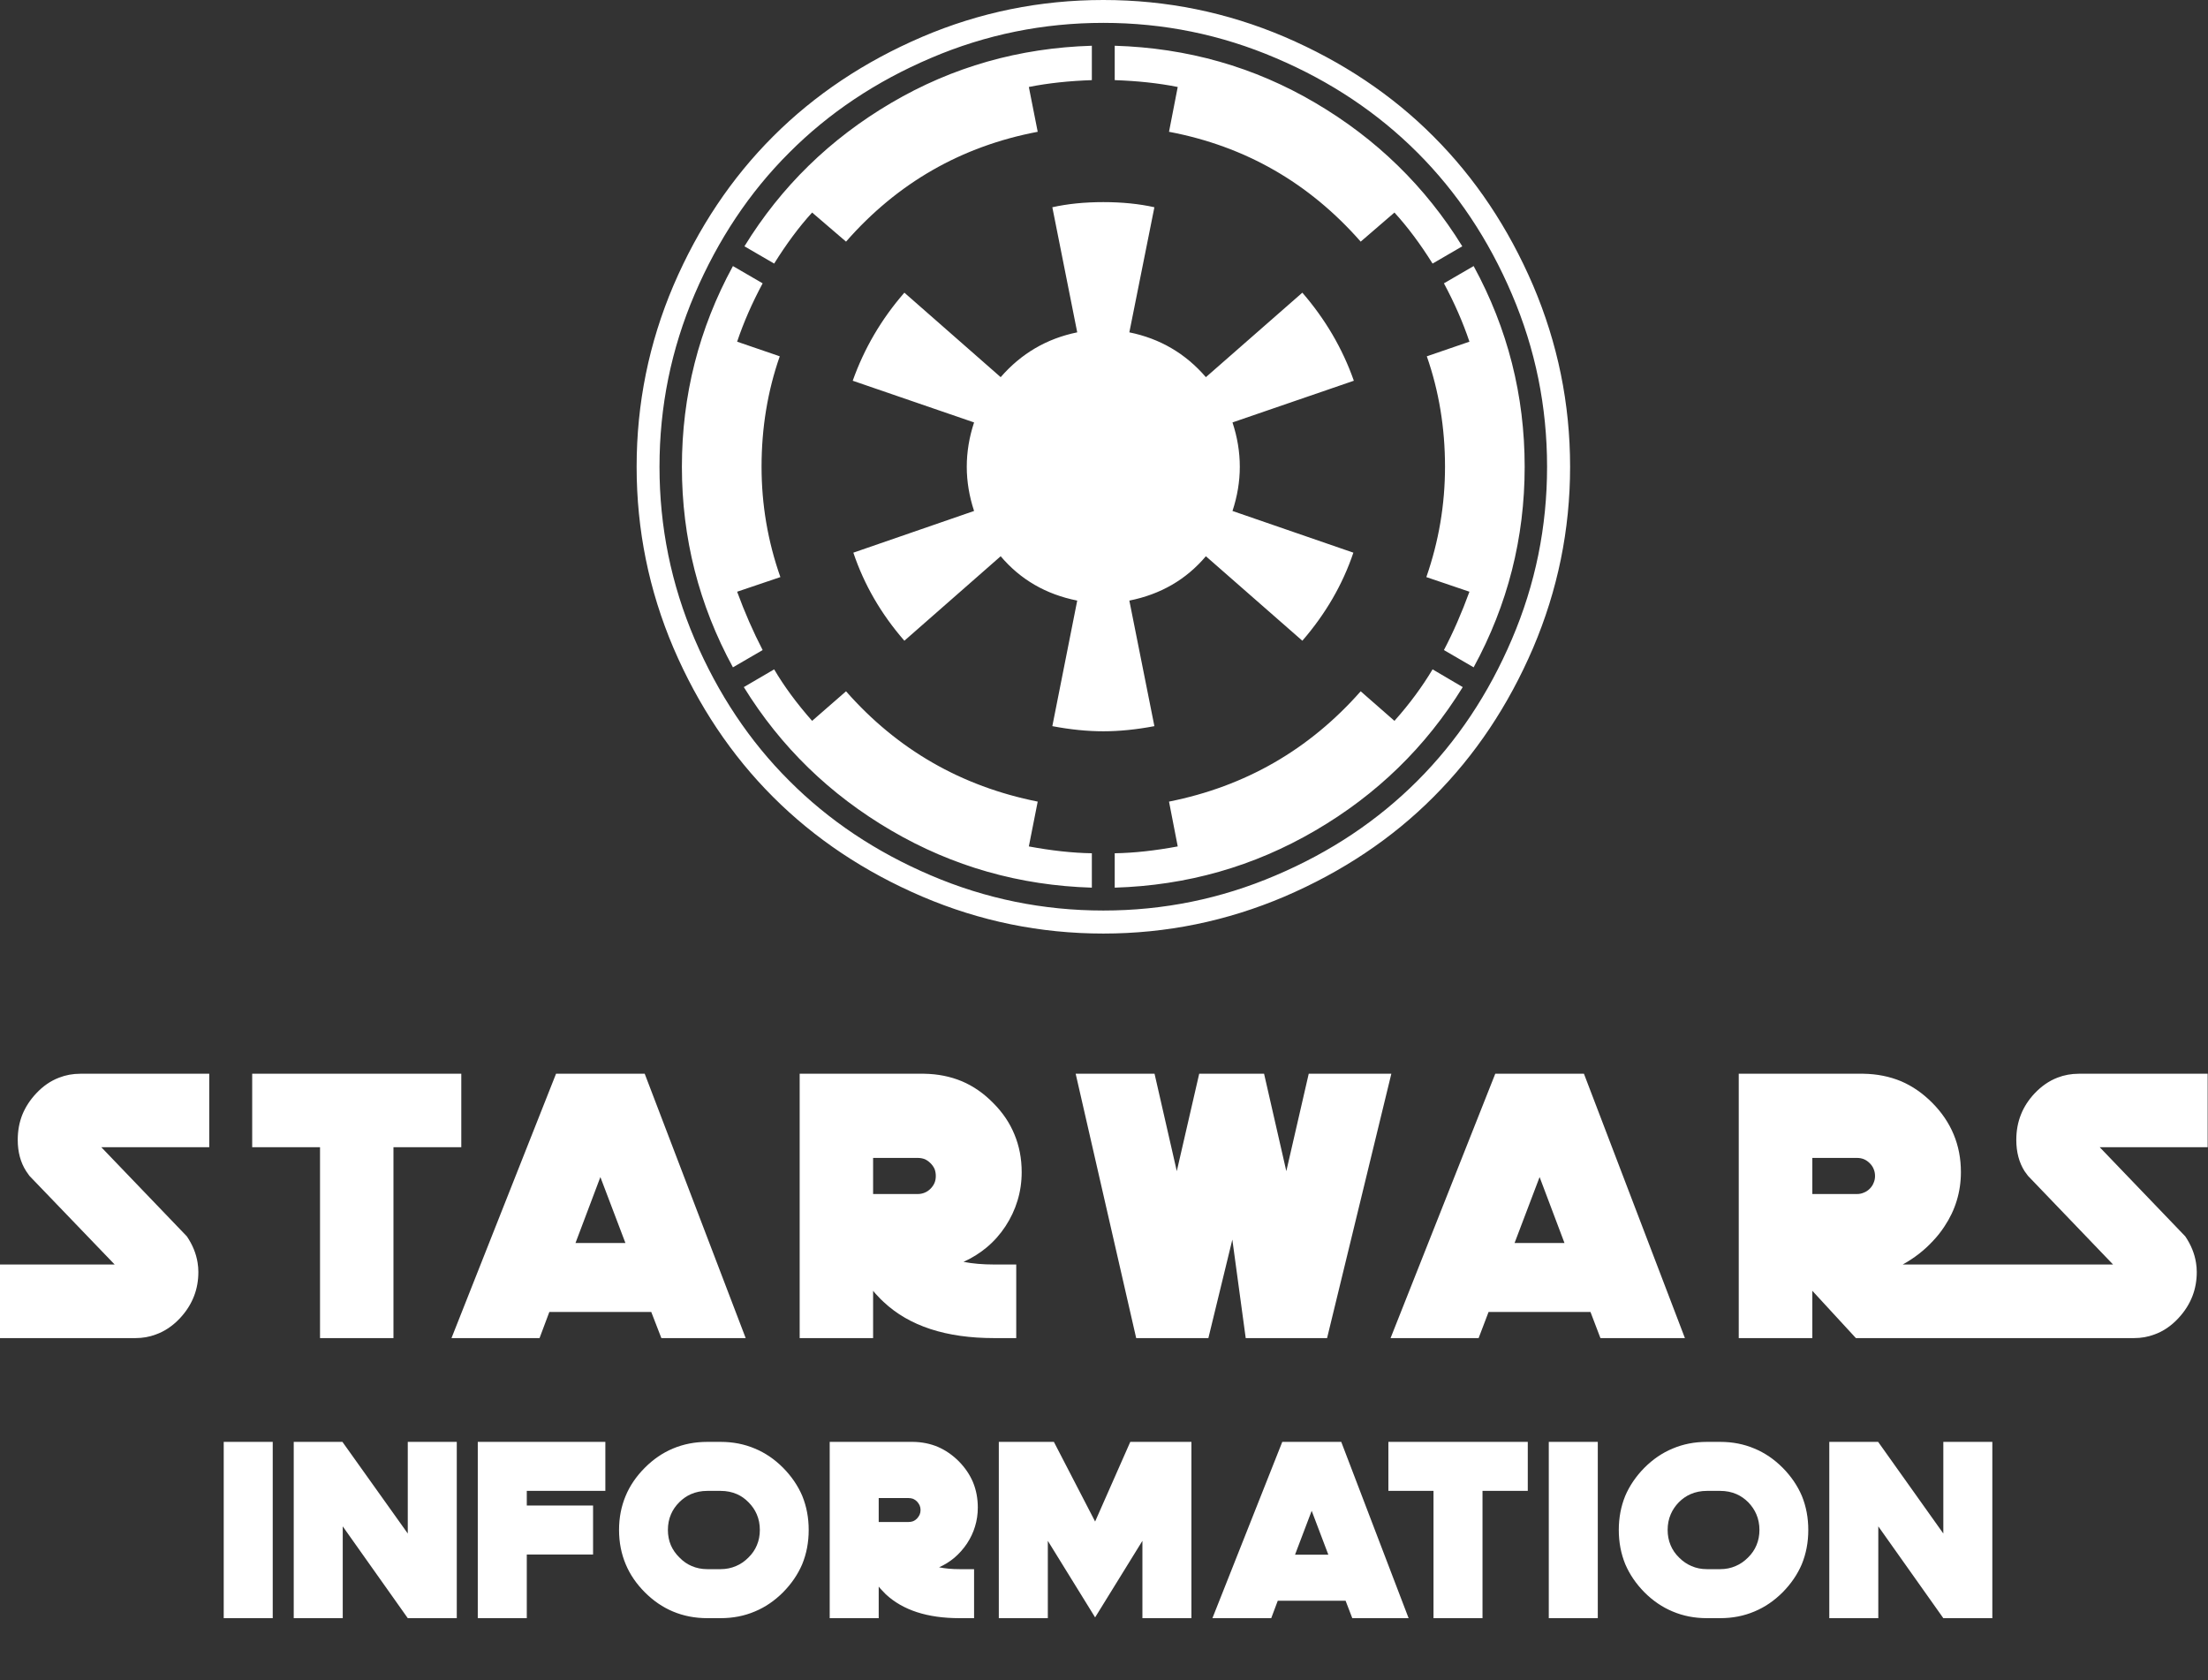 <svg width="141.922" height="108" viewBox="0 0 141.922 108" fill="none" xmlns="http://www.w3.org/2000/svg" xmlns:xlink="http://www.w3.org/1999/xlink">
	<rect x="0" y="0" width="141.922" height="108" fill="#333333" stroke="none"/>
	<desc>
			Created with Pixso.
	</desc>
	<defs/>
	<path id="logo text" d="M13.45 69.01L13.45 73.73L6.51 73.73Q6.57 73.8 12.01 79.46Q12.56 80.27 12.7 81.15Q12.75 81.45 12.75 81.75Q12.75 82.57 12.48 83.28Q12.18 84.07 11.56 84.73Q10.86 85.47 10.01 85.77Q9.4 86 8.71 86L8.39e-5 86L8.39e-5 81.27L7.37 81.27L1.89 75.57Q1.78 75.42 1.68 75.27Q1.14 74.43 1.14 73.26Q1.14 72.38 1.44 71.63Q1.74 70.9 2.32 70.28Q2.98 69.57 3.8 69.26Q4.44 69.01 5.16 69.01L13.45 69.01ZM16.21 73.73L16.21 69.01L29.65 69.01L29.65 73.73L25.29 73.73L25.29 86L20.57 86L20.57 73.73L16.21 73.73ZM29.02 86L35.74 69.01L41.44 69.01L47.93 86L42.51 86L41.86 84.32L35.31 84.32L34.68 86L29.02 86ZM65.2 72.9Q65.67 74.02 65.67 75.33Q65.67 76.29 65.4 77.17Q65.14 78.03 64.63 78.81Q64.11 79.6 63.41 80.18Q62.75 80.73 61.93 81.1Q62.8 81.27 63.9 81.27L65.32 81.27L65.32 86L63.9 86Q59.27 86 56.8 83.68Q56.61 83.51 56.44 83.32Q56.27 83.15 56.12 82.96L56.12 86L51.4 86L51.4 69.01L59.41 69.01Q60.71 69.03 61.82 69.49Q62.93 69.96 63.84 70.89Q64.75 71.8 65.2 72.9ZM81.25 69.01L82.68 75.27L84.12 69.01L89.43 69.01L85.3 86L80.07 86L79.21 79.67L77.67 86L73.03 86L69.14 69.01L74.21 69.01L75.64 75.27L77.08 69.01L81.25 69.01ZM89.38 86L96.11 69.01L101.81 69.01L108.3 86L102.87 86L102.23 84.32L95.68 84.32L95.04 86L89.38 86ZM125.57 72.9Q126.04 74.02 126.04 75.33Q126.04 76.29 125.77 77.17Q125.51 78.03 124.99 78.81Q124.66 79.32 124.24 79.76Q123.42 80.65 122.3 81.27L135.82 81.27L130.35 75.57Q130.23 75.42 130.13 75.27Q129.6 74.43 129.6 73.26Q129.6 72.38 129.9 71.63Q130.19 70.9 130.77 70.28Q131.44 69.57 132.25 69.26Q132.89 69.01 133.62 69.01L141.9 69.01L141.9 73.73L134.96 73.73Q135.02 73.8 140.46 79.46Q141.01 80.27 141.15 81.15Q141.2 81.45 141.2 81.75Q141.2 82.57 140.93 83.28Q140.63 84.07 140.01 84.73Q139.32 85.47 138.47 85.77Q137.86 86 137.17 86L119.29 86L116.49 82.96L116.49 86L111.76 86L111.76 69.01L119.78 69.01Q121.08 69.03 122.19 69.49Q123.29 69.96 124.21 70.89Q125.11 71.8 125.57 72.9ZM56.12 74.42L56.12 76.74L58.99 76.74Q59.23 76.74 59.44 76.65Q59.64 76.57 59.81 76.4Q59.98 76.23 60.07 76.02Q60.15 75.82 60.15 75.58Q60.15 75.34 60.07 75.13Q59.98 74.93 59.81 74.76Q59.64 74.59 59.44 74.5Q59.23 74.42 58.99 74.42L56.12 74.42ZM116.49 74.42L116.49 76.74L119.36 76.74Q119.6 76.74 119.8 76.65Q120.01 76.57 120.18 76.4Q120.35 76.23 120.43 76.02Q120.52 75.82 120.52 75.58Q120.52 75.34 120.43 75.13Q120.35 74.93 120.18 74.76Q120.01 74.59 119.8 74.5Q119.6 74.42 119.36 74.42L116.49 74.42ZM38.59 75.65L36.99 79.89L40.2 79.89L38.59 75.65ZM98.96 75.65L97.35 79.89L100.56 79.89L98.96 75.65ZM17.53 104L14.38 104L14.38 92.67L17.53 92.67L17.53 104ZM22.01 92.67L26.21 98.56L26.21 92.67L29.36 92.67L29.36 104L26.21 104L22.03 98.1L22.03 104L18.88 104L18.88 92.67L22.01 92.67ZM30.71 104L30.71 92.67L38.91 92.67L38.91 95.82L33.86 95.82L33.86 96.76L38.12 96.76L38.12 99.91L33.86 99.91L33.86 104L30.71 104ZM43.25 93.1Q44.27 92.67 45.46 92.67L46.32 92.67Q47.51 92.67 48.52 93.1Q49.51 93.51 50.33 94.33Q51.15 95.16 51.57 96.15Q51.98 97.16 51.98 98.33Q51.98 99.52 51.56 100.54Q51.14 101.52 50.33 102.34Q49.51 103.16 48.52 103.57Q47.51 104 46.32 104L45.46 104Q44.27 104 43.25 103.57Q42.27 103.16 41.45 102.34Q40.63 101.52 40.22 100.54Q39.79 99.52 39.79 98.33Q39.79 97.16 40.21 96.15Q40.62 95.16 41.45 94.33Q42.27 93.51 43.25 93.1ZM62.54 95.26Q62.85 96.01 62.85 96.89Q62.85 97.53 62.67 98.11Q62.5 98.68 62.15 99.21Q61.8 99.73 61.34 100.12Q60.9 100.49 60.36 100.73Q60.93 100.85 61.67 100.85L62.61 100.85L62.61 104L61.67 104Q58.58 104 56.93 102.46Q56.81 102.34 56.69 102.21Q56.58 102.1 56.48 101.97L56.48 104L53.33 104L53.33 92.67L58.68 92.67Q59.54 92.68 60.28 92.99Q61.02 93.31 61.63 93.92Q62.23 94.53 62.54 95.26ZM67.74 92.67L70.39 97.79L72.65 92.67L76.58 92.67L76.58 104L73.43 104L73.43 99.03L70.39 103.95L67.35 99.03L67.35 104L64.2 104L64.2 92.67L67.74 92.67ZM77.93 104L82.42 92.67L86.21 92.67L90.54 104L86.92 104L86.49 102.88L82.13 102.88L81.71 104L77.93 104ZM89.24 95.82L89.24 92.67L98.2 92.67L98.2 95.82L95.29 95.82L95.29 104L92.14 104L92.14 95.82L89.24 95.82ZM102.7 104L99.55 104L99.55 92.67L102.7 92.67L102.7 104ZM107.51 93.1Q108.52 92.67 109.71 92.67L110.57 92.67Q111.76 92.67 112.77 93.1Q113.76 93.51 114.58 94.33Q115.4 95.16 115.82 96.15Q116.23 97.16 116.23 98.33Q116.23 99.52 115.81 100.54Q115.39 101.52 114.58 102.34Q113.76 103.16 112.77 103.57Q111.76 104 110.57 104L109.71 104Q108.52 104 107.51 103.57Q106.52 103.16 105.7 102.34Q104.89 101.52 104.47 100.54Q104.05 99.52 104.05 98.33Q104.05 97.16 104.46 96.15Q104.88 95.16 105.7 94.33Q106.52 93.51 107.51 93.1ZM120.72 92.67L124.91 98.56L124.91 92.67L128.06 92.67L128.06 104L124.91 104L120.73 98.1L120.73 104L117.58 104L117.58 92.67L120.72 92.67ZM44.46 100.65Q44.92 100.85 45.46 100.85L46.32 100.85Q46.85 100.85 47.31 100.65Q47.74 100.47 48.1 100.11Q48.47 99.75 48.65 99.31Q48.84 98.86 48.84 98.33Q48.84 97.78 48.64 97.32Q48.46 96.9 48.11 96.55Q47.78 96.21 47.37 96.03Q46.89 95.82 46.32 95.82L45.46 95.82Q44.89 95.82 44.41 96.03Q44 96.21 43.66 96.55Q43.31 96.9 43.13 97.32Q42.93 97.78 42.93 98.33Q42.93 98.86 43.12 99.31Q43.31 99.75 43.68 100.11Q44.03 100.47 44.46 100.65ZM108.72 100.65Q109.17 100.85 109.71 100.85L110.57 100.85Q111.11 100.85 111.56 100.65Q111.99 100.47 112.35 100.11Q112.72 99.75 112.9 99.31Q113.09 98.86 113.09 98.33Q113.09 97.78 112.89 97.32Q112.71 96.9 112.37 96.55Q112.03 96.21 111.62 96.03Q111.14 95.82 110.57 95.82L109.71 95.82Q109.14 95.82 108.66 96.03Q108.25 96.21 107.91 96.55Q107.57 96.9 107.39 97.32Q107.19 97.78 107.19 98.33Q107.19 98.86 107.38 99.31Q107.56 99.75 107.93 100.11Q108.29 100.47 108.72 100.65ZM56.48 96.28L56.48 97.82L58.39 97.82Q58.55 97.82 58.69 97.77Q58.83 97.71 58.94 97.6Q59.05 97.48 59.11 97.35Q59.17 97.21 59.17 97.05Q59.17 96.89 59.11 96.75Q59.05 96.62 58.94 96.5Q58.83 96.39 58.69 96.33Q58.55 96.28 58.39 96.28L56.48 96.28ZM84.31 97.1L83.24 99.92L85.38 99.92L84.31 97.1Z" fill="#FFFFFF" fill-opacity="1" fill-rule="evenodd"/>
	<path id="Vector" d="M70.18 54.84L70.18 57.05C65.54 56.91 61.24 55.69 57.29 53.38C53.34 51.07 50.18 48 47.81 44.16L49.76 43.02C50.4 44.11 51.22 45.22 52.2 46.33L54.38 44.43C57.68 48.18 61.79 50.54 66.7 51.52L66.13 54.4C67.58 54.67 68.93 54.82 70.18 54.84ZM50.16 37.09L47.38 38.03C47.87 39.37 48.42 40.62 49.02 41.78L47.11 42.89C44.92 38.87 43.83 34.57 43.83 30C43.83 25.42 44.92 21.12 47.11 17.1L49.02 18.21C48.35 19.46 47.8 20.71 47.38 21.96L50.12 22.9C49.34 25.13 48.95 27.5 48.95 30C48.95 32.43 49.35 34.79 50.16 37.09ZM92.08 43.02L94.02 44.16C91.65 48 88.5 51.07 84.54 53.38C80.59 55.69 76.3 56.91 71.65 57.05L71.65 54.84C72.9 54.82 74.25 54.67 75.7 54.4L75.14 51.52C80.05 50.54 84.15 48.18 87.46 44.43L89.63 46.33C90.62 45.22 91.43 44.11 92.08 43.02ZM87.02 24.47L79.22 27.15C79.53 28.09 79.69 29.04 79.69 30C79.69 30.95 79.53 31.9 79.22 32.84L86.99 35.52C86.3 37.57 85.2 39.46 83.71 41.18L77.51 35.75C76.24 37.25 74.6 38.2 72.59 38.6L74.2 46.67C73.04 46.89 71.94 47 70.92 47C69.89 47 68.8 46.89 67.64 46.67L69.24 38.6C67.23 38.2 65.59 37.25 64.32 35.75L58.13 41.18C56.63 39.46 55.54 37.57 54.85 35.52L62.61 32.84C62.3 31.9 62.14 30.95 62.14 30C62.14 29.04 62.3 28.09 62.61 27.15L54.81 24.47C55.55 22.39 56.65 20.51 58.13 18.81L64.32 24.24C65.64 22.72 67.28 21.76 69.24 21.36L67.64 13.32C68.62 13.1 69.71 12.99 70.92 12.99C72.12 12.99 73.22 13.1 74.2 13.32L72.59 21.36C74.56 21.76 76.2 22.72 77.51 24.24L83.71 18.81C85.18 20.51 86.29 22.39 87.02 24.47ZM70.18 2.94L70.18 5.15C68.73 5.2 67.38 5.34 66.13 5.59L66.7 8.47C61.79 9.4 57.68 11.76 54.38 15.53L52.2 13.66C51.35 14.59 50.54 15.69 49.76 16.94L47.85 15.83C50.21 11.99 53.36 8.92 57.29 6.61C61.22 4.3 65.51 3.08 70.18 2.94ZM98 30C98 34.57 96.91 38.87 94.72 42.89L92.81 41.78C93.42 40.62 93.96 39.37 94.45 38.03L91.68 37.09C92.48 34.79 92.88 32.43 92.88 30C92.88 27.5 92.49 25.13 91.71 22.9L94.45 21.96C94.03 20.71 93.48 19.46 92.81 18.21L94.72 17.1C96.91 21.12 98 25.42 98 30ZM93.99 15.83L92.08 16.94C91.3 15.69 90.48 14.59 89.63 13.66L87.46 15.53C84.15 11.76 80.05 9.4 75.14 8.47L75.7 5.59C74.45 5.34 73.1 5.2 71.65 5.15L71.65 2.94C76.32 3.08 80.62 4.3 84.54 6.61C88.47 8.92 91.62 11.99 93.99 15.83ZM99.44 30C99.44 26.13 98.69 22.44 97.18 18.91C95.68 15.39 93.65 12.35 91.11 9.81C88.56 7.26 85.53 5.23 82 3.73C78.47 2.22 74.78 1.47 70.92 1.47C67.06 1.47 63.36 2.22 59.83 3.73C56.31 5.23 53.27 7.26 50.73 9.81C48.18 12.35 46.16 15.39 44.65 18.91C43.14 22.44 42.39 26.13 42.39 30C42.39 33.86 43.14 37.55 44.65 41.08C46.16 44.6 48.18 47.64 50.73 50.18C53.27 52.73 56.31 54.76 59.83 56.26C63.36 57.77 67.06 58.52 70.92 58.52C74.78 58.52 78.47 57.77 82 56.26C85.53 54.76 88.56 52.73 91.11 50.18C93.65 47.64 95.68 44.6 97.18 41.08C98.69 37.55 99.44 33.86 99.44 30ZM100.92 30C100.92 34.06 100.12 37.94 98.54 41.65C96.95 45.35 94.82 48.54 92.14 51.22C89.47 53.9 86.27 56.03 82.57 57.62C78.86 59.2 74.98 60 70.92 60C66.85 60 62.97 59.2 59.27 57.62C55.56 56.03 52.37 53.9 49.69 51.22C47.01 48.54 44.88 45.35 43.29 41.65C41.71 37.94 40.92 34.06 40.92 30C40.92 25.93 41.71 22.05 43.29 18.34C44.88 14.64 47.01 11.45 49.69 8.77C52.37 6.09 55.56 3.96 59.27 2.37C62.97 0.79 66.85 0 70.92 0C74.98 0 78.86 0.79 82.57 2.37C86.27 3.96 89.47 6.09 92.14 8.77C94.82 11.45 96.95 14.64 98.54 18.34C100.12 22.05 100.92 25.93 100.92 30Z" fill="#FFFFFF" fill-opacity="1" fill-rule="nonzero"/>
</svg>
